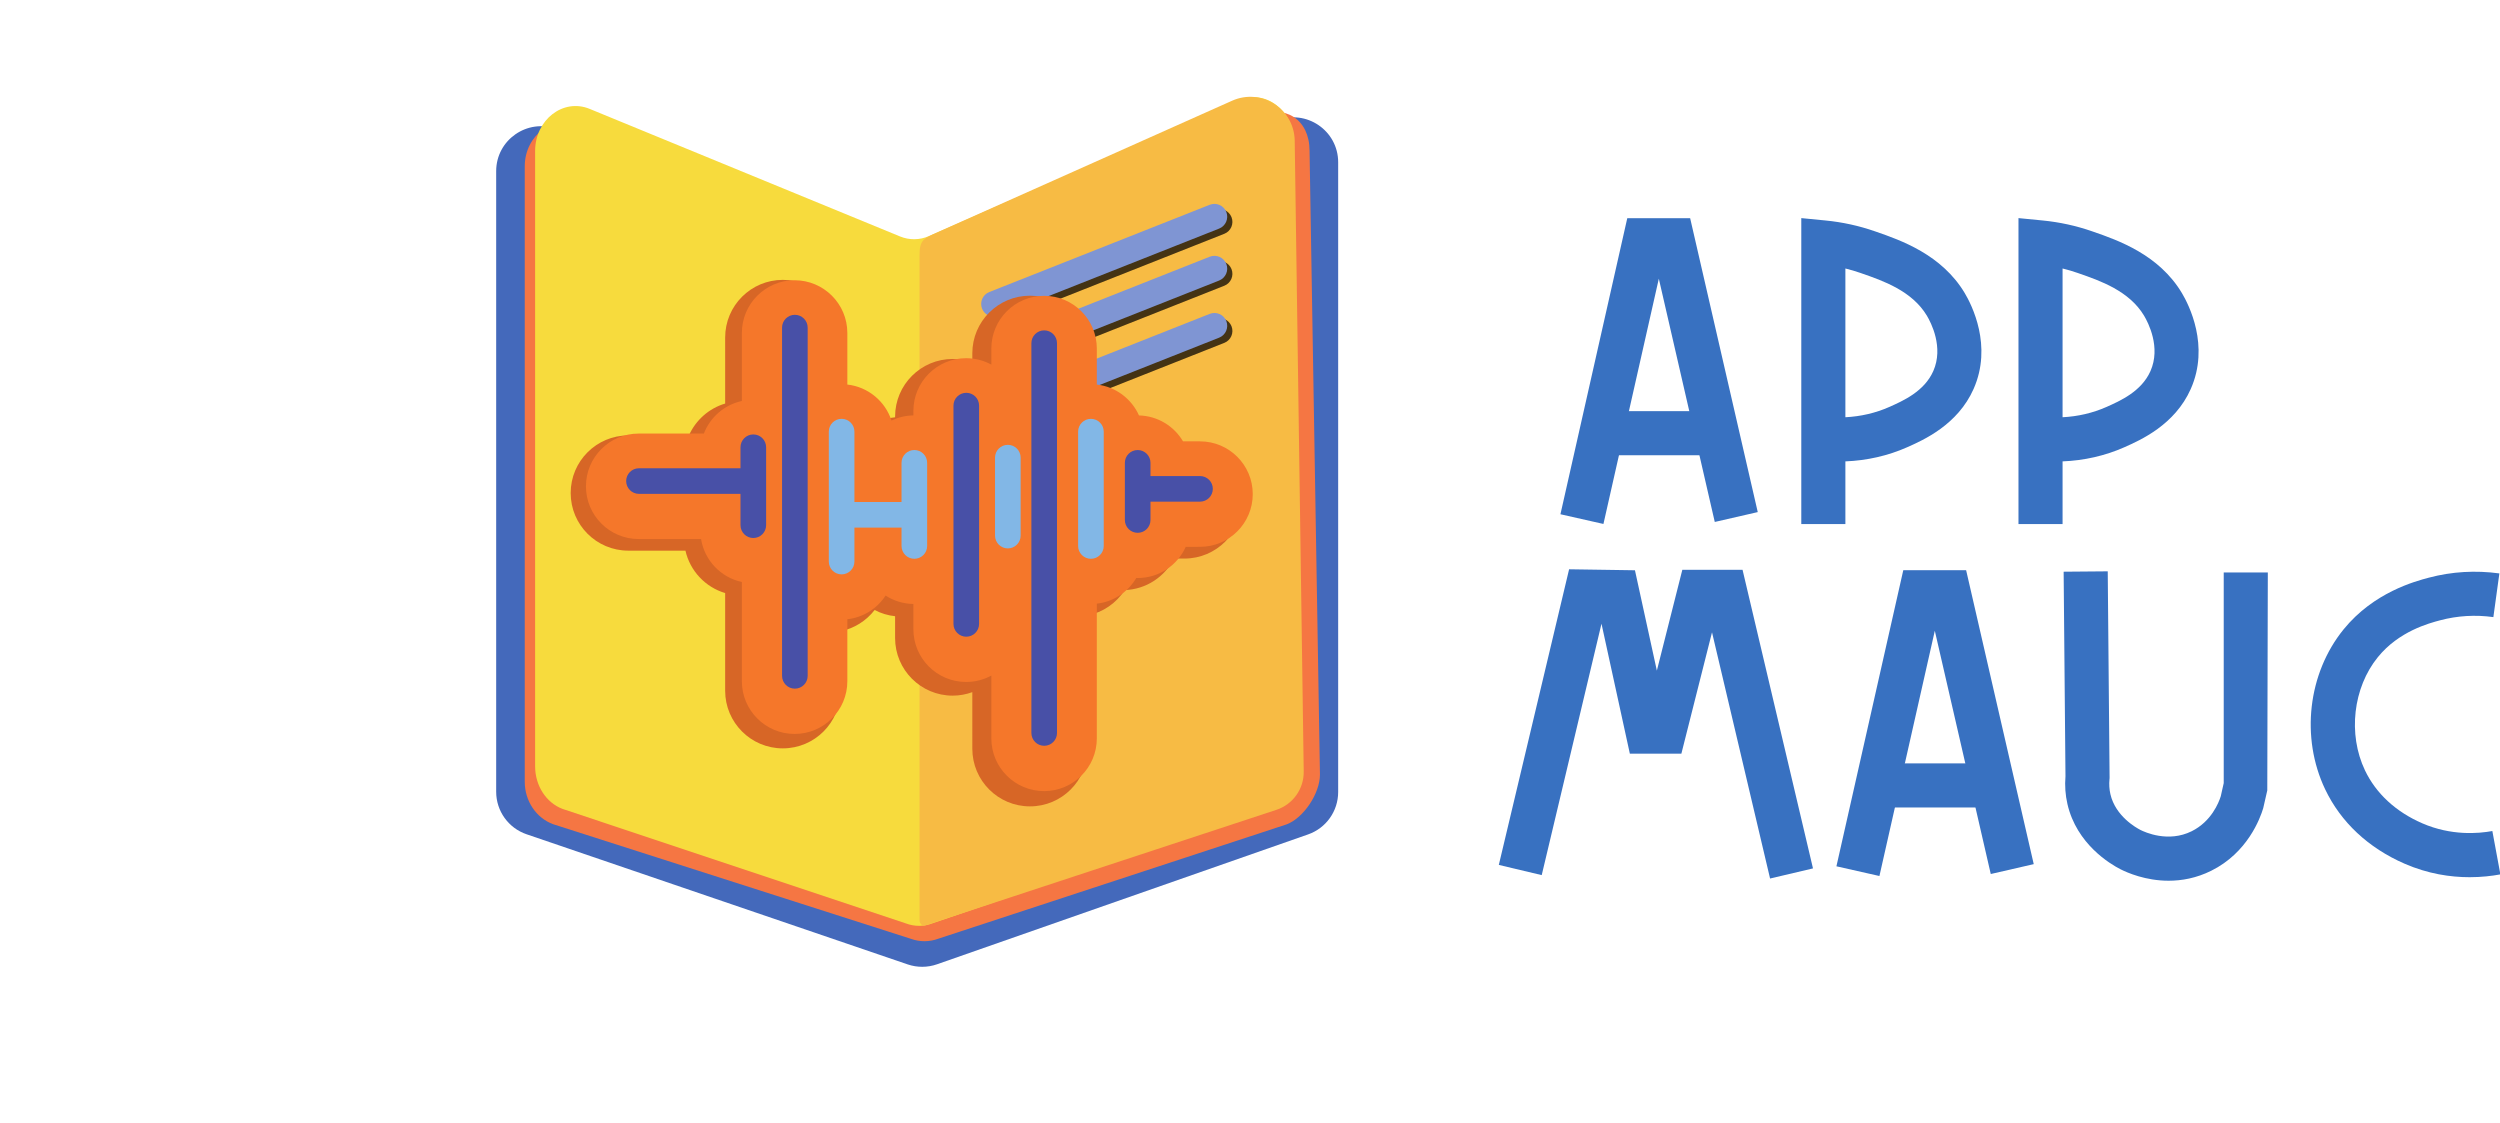 <?xml version="1.0" encoding="UTF-8" standalone="no"?>
<!-- Created with Inkscape (http://www.inkscape.org/) -->

<svg
   width="132.353mm"
   height="59.438mm"
   viewBox="0 0 132.353 59.438"
   version="1.1"
   id="svg1"
   inkscape:export-filename="app-mauc-logo.svg"
   inkscape:export-xdpi="96"
   inkscape:export-ydpi="96"
   sodipodi:docname="app-mauc-logo-1.svg"
   inkscape:version="1.3.2 (091e20e, 2023-11-25, custom)"
   xmlns:inkscape="http://www.inkscape.org/namespaces/inkscape"
   xmlns:sodipodi="http://sodipodi.sourceforge.net/DTD/sodipodi-0.dtd"
   xmlns="http://www.w3.org/2000/svg"
   xmlns:svg="http://www.w3.org/2000/svg">
  <sodipodi:namedview
     id="namedview1"
     pagecolor="#ffffff"
     bordercolor="#000000"
     borderopacity="0.25"
     inkscape:showpageshadow="2"
     inkscape:pageopacity="0.0"
     inkscape:pagecheckerboard="0"
     inkscape:deskcolor="#d1d1d1"
     inkscape:document-units="mm"
     inkscape:zoom="2.3227991"
     inkscape:cx="354.52916"
     inkscape:cy="117.31536"
     inkscape:window-width="1920"
     inkscape:window-height="1017"
     inkscape:window-x="-8"
     inkscape:window-y="-8"
     inkscape:window-maximized="1"
     inkscape:current-layer="layer1" />
  <defs
     id="defs1">
    <clipPath
       clipPathUnits="userSpaceOnUse"
       id="clipPath1106">
      <path
         d="M 0,595.276 H 841.89 V 0 H 0 Z"
         transform="translate(-137.035,-273.121)"
         id="path1106" />
    </clipPath>
    <clipPath
       clipPathUnits="userSpaceOnUse"
       id="clipPath1108">
      <path
         d="M 0,595.276 H 841.89 V 0 H 0 Z"
         transform="translate(-139.658,-274.104)"
         id="path1108" />
    </clipPath>
    <clipPath
       clipPathUnits="userSpaceOnUse"
       id="clipPath1110">
      <path
         d="M 0,595.276 H 841.89 V 0 H 0 Z"
         transform="translate(-140.569,-275.613)"
         id="path1110" />
    </clipPath>
    <clipPath
       clipPathUnits="userSpaceOnUse"
       id="clipPath1112">
      <path
         d="M 0,595.276 H 841.89 V 0 H 0 Z"
         transform="translate(-175.656,-330.039)"
         id="path1112" />
    </clipPath>
    <clipPath
       clipPathUnits="userSpaceOnUse"
       id="clipPath1114">
      <path
         d="M 0,595.276 H 841.89 V 0 H 0 Z"
         transform="translate(-183.485,-323.472)"
         id="path1114" />
    </clipPath>
    <clipPath
       clipPathUnits="userSpaceOnUse"
       id="clipPath1116">
      <path
         d="M 0,595.276 H 841.89 V 0 H 0 Z"
         transform="translate(-183.485,-318.366)"
         id="path1116" />
    </clipPath>
    <clipPath
       clipPathUnits="userSpaceOnUse"
       id="clipPath1118">
      <path
         d="M 0,595.276 H 841.89 V 0 H 0 Z"
         transform="translate(-183.485,-312.751)"
         id="path1118" />
    </clipPath>
    <clipPath
       clipPathUnits="userSpaceOnUse"
       id="clipPath1120">
      <path
         d="M 0,595.276 H 841.89 V 0 H 0 Z"
         transform="translate(-182.974,-323.982)"
         id="path1120" />
    </clipPath>
    <clipPath
       clipPathUnits="userSpaceOnUse"
       id="clipPath1122">
      <path
         d="M 0,595.276 H 841.89 V 0 H 0 Z"
         transform="translate(-182.974,-318.877)"
         id="path1122" />
    </clipPath>
    <clipPath
       clipPathUnits="userSpaceOnUse"
       id="clipPath1124">
      <path
         d="M 0,595.276 H 841.89 V 0 H 0 Z"
         transform="translate(-182.974,-313.261)"
         id="path1124" />
    </clipPath>
    <clipPath
       clipPathUnits="userSpaceOnUse"
       id="clipPath1126">
      <path
         d="M 0,595.276 H 841.89 V 0 H 0 Z"
         transform="translate(-201.691,-311.542)"
         id="path1126" />
    </clipPath>
    <clipPath
       clipPathUnits="userSpaceOnUse"
       id="clipPath1128">
      <path
         d="M 0,595.276 H 841.89 V 0 H 0 Z"
         transform="translate(-203.222,-311.736)"
         id="path1128" />
    </clipPath>
    <clipPath
       clipPathUnits="userSpaceOnUse"
       id="clipPath1130-2">
      <path
         d="M 0,595.276 H 841.89 V 0 H 0 Z"
         transform="translate(-163.404,-287.431)"
         id="path1130-9" />
    </clipPath>
    <clipPath
       clipPathUnits="userSpaceOnUse"
       id="clipPath1132-3">
      <path
         d="M 0,595.276 H 841.89 V 0 H 0 Z"
         transform="translate(-187.908,-281.816)"
         id="path1132-1" />
    </clipPath>
    <clipPath
       clipPathUnits="userSpaceOnUse"
       id="clipPath1134-7">
      <path
         d="M 0,595.276 H 841.89 V 0 H 0 Z"
         transform="translate(-192.502,-300.194)"
         id="path1134-7" />
    </clipPath>
    <clipPath
       clipPathUnits="userSpaceOnUse"
       id="clipPath1136-7">
      <path
         d="M 0,595.276 H 841.89 V 0 H 0 Z"
         transform="translate(-180.25,-292.536)"
         id="path1136-6" />
    </clipPath>
    <clipPath
       clipPathUnits="userSpaceOnUse"
       id="clipPath1138-1">
      <path
         d="M 0,595.276 H 841.89 V 0 H 0 Z"
         transform="translate(-184.334,-301.215)"
         id="path1138-8" />
    </clipPath>
    <clipPath
       clipPathUnits="userSpaceOnUse"
       id="clipPath1140-0">
      <path
         d="M 0,595.276 H 841.89 V 0 H 0 Z"
         transform="translate(-167.998,-298.662)"
         id="path1140-2" />
    </clipPath>
    <clipPath
       clipPathUnits="userSpaceOnUse"
       id="clipPath1142-2">
      <path
         d="M 0,595.276 H 841.89 V 0 H 0 Z"
         transform="translate(-175.145,-300.194)"
         id="path1142-0" />
    </clipPath>
    <clipPath
       clipPathUnits="userSpaceOnUse"
       id="clipPath1144-4">
      <path
         d="M 0,595.276 H 841.89 V 0 H 0 Z"
         transform="translate(-197.097,-302.746)"
         id="path1144-2" />
    </clipPath>
    <clipPath
       clipPathUnits="userSpaceOnUse"
       id="clipPath1146-2">
      <path
         d="M 0,595.276 H 841.89 V 0 H 0 Z"
         transform="translate(-158.809,-306.575)"
         id="path1146-5" />
    </clipPath>
    <clipPath
       clipPathUnits="userSpaceOnUse"
       id="clipPath1148-1">
      <path
         d="M 0,595.276 H 841.89 V 0 H 0 Z"
         transform="translate(-203.223,-305.809)"
         id="path1148-7" />
    </clipPath>
    <clipPath
       clipPathUnits="userSpaceOnUse"
       id="clipPath1150-9">
      <path
         d="M 0,595.276 H 841.89 V 0 H 0 Z"
         transform="translate(-174.124,-303.257)"
         id="path1150-6" />
    </clipPath>
    <clipPath
       clipPathUnits="userSpaceOnUse"
       id="clipPath1152-1">
      <path
         d="M 0,595.276 H 841.89 V 0 H 0 Z"
         transform="translate(-159.32,-302.236)"
         id="path1152-6" />
    </clipPath>
    <clipPath
       clipPathUnits="userSpaceOnUse"
       id="clipPath1154-1">
      <path
         d="M 0,595.276 H 841.89 V 0 H 0 Z"
         transform="translate(-236.627,-302.337)"
         id="path1154-4" />
    </clipPath>
    <clipPath
       clipPathUnits="userSpaceOnUse"
       id="clipPath1156-4">
      <path
         d="M 0,595.276 H 841.89 V 0 H 0 Z"
         id="path1156-8" />
    </clipPath>
    <clipPath
       clipPathUnits="userSpaceOnUse"
       id="clipPath1158-7">
      <path
         d="M 0,595.276 H 841.89 V 0 H 0 Z"
         transform="translate(-255.562,-278.182)"
         id="path1158-1" />
    </clipPath>
    <clipPath
       clipPathUnits="userSpaceOnUse"
       id="clipPath1160-4">
      <path
         d="M 0,595.276 H 841.89 V 0 H 0 Z"
         id="path1160-7" />
    </clipPath>
    <clipPath
       clipPathUnits="userSpaceOnUse"
       id="clipPath1162-9">
      <path
         d="M 0,595.276 H 841.89 V 0 H 0 Z"
         transform="translate(-253.227,-319.864)"
         id="path1162-0" />
    </clipPath>
    <clipPath
       clipPathUnits="userSpaceOnUse"
       id="clipPath1164-2">
      <path
         d="M 0,595.276 H 841.89 V 0 H 0 Z"
         transform="translate(-268.128,-319.864)"
         id="path1164-5" />
    </clipPath>
    <clipPath
       clipPathUnits="userSpaceOnUse"
       id="clipPath1166-4">
      <path
         d="M 0,595.276 H 841.89 V 0 H 0 Z"
         transform="translate(-275.405,-277.858)"
         id="path1166-7" />
    </clipPath>
    <clipPath
       clipPathUnits="userSpaceOnUse"
       id="clipPath1168-9">
      <path
         d="M 0,595.276 H 841.89 V 0 H 0 Z"
         transform="translate(-248.06,-278.01)"
         id="path1168-8" />
    </clipPath>
    <clipPath
       clipPathUnits="userSpaceOnUse"
       id="clipPath1170-5">
      <path
         d="M 0,595.276 H 841.89 V 0 H 0 Z"
         transform="translate(-296.056,-278.1)"
         id="path1170-8" />
    </clipPath>
  </defs>
  <g
     inkscape:label="Camada 1"
     inkscape:groupmode="layer"
     id="layer1"
     transform="translate(15.142,5.477)">
    <path
       id="path1105"
       d="m 0,0 37.433,-12.782 c 0.935,-0.319 1.95,-0.315 2.882,0.011 l 36.448,12.757 c 1.769,0.619 2.953,2.288 2.953,4.162 v 61.858 c 0,3.111 -3.136,5.244 -6.03,4.101 L 39.935,56.773 c -1.01,-0.399 -2.133,-0.411 -3.152,-0.034 L 2.956,69.267 c -2.88,1.067 -5.941,-1.063 -5.941,-4.135 V 4.173 C -2.985,2.287 -1.785,0.609 0,0"
       style="fill:#4469bb;fill-opacity:1;fill-rule:nonzero;stroke:none"
       transform="matrix(0.539,0,0,-0.539,12.735,38.69)"
       clip-path="url(#clipPath1106)" />
    <path
       id="path1107"
       d="m 0,0 35.123,-11.251 c 0.877,-0.319 1.829,-0.315 2.703,0.011 l 34.199,11.226 c 1.659,0.619 3.281,3.026 3.281,4.899 l -1.021,61.26 c 0,3.112 -2.432,4.594 -5.147,3.451 L 37.47,56.262 C 36.522,55.863 35.469,55.851 34.513,56.228 L 2.774,68.757 C 0.072,69.824 -2.8,67.693 -2.8,64.622 V 4.173 C -2.8,2.287 -1.675,0.609 0,0"
       style="fill:#f57643;fill-opacity:1;fill-rule:nonzero;stroke:none"
       transform="matrix(0.539,0,0,-0.539,14.148,38.16)"
       clip-path="url(#clipPath1108)" />
    <path
       id="path1109"
       d="m 0,0 33.736,-11.251 c 0.843,-0.319 1.757,-0.315 2.597,0.011 l 32.849,11.226 c 1.593,0.619 2.661,2.288 2.661,4.162 v 61.347 c 0,3.112 -2.826,5.244 -5.434,4.101 L 35.991,56.262 C 35.08,55.863 34.069,55.851 33.15,56.228 L 2.664,68.757 C 0.069,69.824 -2.69,67.693 -2.69,64.622 V 4.173 C -2.69,2.287 -1.609,0.609 0,0"
       style="fill:#f7db3d;fill-opacity:1;fill-rule:nonzero;stroke:none"
       transform="matrix(0.539,0,0,-0.539,14.638,37.347)"
       clip-path="url(#clipPath1110)" />
    <path
       id="path1111"
       d="m 0,0 v -65.344 c 0,-0.267 0.256,-0.593 0.51,-0.51 l 34.529,11.364 c 1.628,0.528 2.721,2.055 2.697,3.766 l -0.885,61.961 c -0.045,3.138 -3.285,5.206 -6.15,3.927 L 1.854,2.281 C 0.449,1.653 0,1.539 0,0"
       style="fill:#f7bb44;fill-opacity:1;fill-rule:nonzero;stroke:none"
       transform="matrix(0.539,0,0,-0.539,33.539,8.029)"
       clip-path="url(#clipPath1112)" />
    <path
       id="path1113"
       d="m 0,0 c -0.501,0 -0.974,0.302 -1.17,0.795 -0.255,0.646 0.061,1.377 0.707,1.633 l 21.65,8.569 c 0.646,0.256 1.377,-0.06 1.632,-0.706 0.256,-0.646 -0.06,-1.377 -0.706,-1.632 L 0.463,0.089 C 0.311,0.029 0.154,0 0,0"
       style="fill:#443314;fill-opacity:1;fill-rule:nonzero;stroke:none"
       transform="matrix(0.539,0,0,-0.539,37.756,11.567)"
       clip-path="url(#clipPath1114)" />
    <path
       id="path1115"
       d="m 0,0 c -0.501,0 -0.974,0.302 -1.17,0.795 -0.255,0.646 0.061,1.377 0.707,1.633 l 21.65,8.569 c 0.646,0.255 1.377,-0.06 1.632,-0.706 0.256,-0.646 -0.06,-1.377 -0.706,-1.632 L 0.463,0.089 C 0.311,0.029 0.154,0 0,0"
       style="fill:#443314;fill-opacity:1;fill-rule:nonzero;stroke:none"
       transform="matrix(0.539,0,0,-0.539,37.756,14.317)"
       clip-path="url(#clipPath1116)" />
    <path
       id="path1117"
       d="m 0,0 c -0.501,0 -0.974,0.302 -1.17,0.795 -0.255,0.646 0.061,1.377 0.707,1.633 l 21.65,8.569 c 0.646,0.256 1.377,-0.06 1.632,-0.706 0.256,-0.646 -0.06,-1.377 -0.706,-1.632 L 0.463,0.089 C 0.311,0.029 0.154,0 0,0"
       style="fill:#443314;fill-opacity:1;fill-rule:nonzero;stroke:none"
       transform="matrix(0.539,0,0,-0.539,37.756,17.342)"
       clip-path="url(#clipPath1118)" />
    <path
       id="path1119"
       d="m 0,0 c -0.501,0 -0.974,0.302 -1.17,0.795 -0.255,0.646 0.061,1.377 0.707,1.633 l 21.65,8.569 c 0.646,0.255 1.377,-0.06 1.633,-0.706 C 23.076,9.645 22.759,8.914 22.114,8.659 L 0.462,0.089 C 0.311,0.029 0.154,0 0,0"
       style="fill:#7f95d3;fill-opacity:1;fill-rule:nonzero;stroke:none"
       transform="matrix(0.539,0,0,-0.539,37.481,11.292)"
       clip-path="url(#clipPath1120)" />
    <path
       id="path1121"
       d="m 0,0 c -0.501,0 -0.974,0.302 -1.17,0.795 -0.255,0.646 0.061,1.377 0.707,1.633 l 21.65,8.569 c 0.646,0.256 1.377,-0.06 1.633,-0.706 C 23.076,9.645 22.759,8.914 22.114,8.659 L 0.462,0.089 C 0.311,0.029 0.154,0 0,0"
       style="fill:#7f95d3;fill-opacity:1;fill-rule:nonzero;stroke:none"
       transform="matrix(0.539,0,0,-0.539,37.481,14.042)"
       clip-path="url(#clipPath1122)" />
    <path
       id="path1123"
       d="m 0,0 c -0.501,0 -0.974,0.302 -1.17,0.795 -0.255,0.646 0.061,1.377 0.707,1.633 l 21.65,8.569 c 0.646,0.255 1.377,-0.06 1.633,-0.706 C 23.076,9.645 22.759,8.914 22.114,8.659 L 0.462,0.089 C 0.311,0.029 0.154,0 0,0"
       style="fill:#7f95d3;fill-opacity:1;fill-rule:nonzero;stroke:none"
       transform="matrix(0.539,0,0,-0.539,37.481,17.067)"
       clip-path="url(#clipPath1124)" />
    <path
       id="path1125"
       d="m 0,0 h -1.319 c -0.922,1.423 -2.463,2.406 -4.244,2.564 -0.77,1.538 -2.215,2.678 -3.95,3.022 v 3.255 c 0,3.126 -2.534,5.659 -5.66,5.659 -3.126,0 -5.66,-2.533 -5.66,-5.659 V 7.942 c -0.602,0.219 -1.249,0.344 -1.927,0.344 -3.126,0 -5.659,-2.534 -5.659,-5.659 v -0.07 c -0.444,-0.047 -0.869,-0.15 -1.276,-0.293 -0.724,1.69 -2.248,2.956 -4.095,3.323 v 4.807 c 0,3.126 -2.534,5.66 -5.66,5.66 -3.126,0 -5.66,-2.534 -5.66,-5.66 V 3.907 c -1.594,-0.474 -2.891,-1.63 -3.558,-3.13 h -5.955 c -3.126,0 -5.66,-2.534 -5.66,-5.66 0,-3.126 2.534,-5.659 5.66,-5.659 h 5.612 c 0.453,-1.995 1.957,-3.588 3.901,-4.166 v -9.595 c 0,-3.126 2.534,-5.66 5.66,-5.66 3.126,0 5.66,2.534 5.66,5.66 v 5.843 c 1.36,0.271 2.541,1.03 3.361,2.086 0.613,-0.32 1.29,-0.533 2.01,-0.609 v -2.142 c 0,-3.125 2.533,-5.659 5.659,-5.659 0.678,0 1.325,0.125 1.927,0.343 V -30 c 0,-3.126 2.534,-5.66 5.66,-5.66 3.126,0 5.66,2.534 5.66,5.66 v 13.094 c 1.528,0.304 2.832,1.224 3.648,2.49 2.119,0.075 3.938,1.312 4.842,3.097 H 0 c 3.126,0 5.66,2.534 5.66,5.659 C 5.66,-2.534 3.126,0 0,0"
       style="fill:#d76626;fill-opacity:1;fill-rule:nonzero;stroke:none"
       transform="matrix(0.539,0,0,-0.539,47.563,17.993)"
       clip-path="url(#clipPath1126)" />
    <path
       id="path1127"
       d="m 0,0 h -1.667 c -0.88,1.49 -2.481,2.499 -4.326,2.546 -0.732,1.638 -2.287,2.825 -4.142,3.034 v 3.534 c 0,2.861 -2.319,5.18 -5.18,5.18 -2.861,0 -5.18,-2.319 -5.18,-5.18 V 7.537 c -0.736,0.402 -1.58,0.631 -2.477,0.631 -2.861,0 -5.18,-2.319 -5.18,-5.18 v -0.44 c -0.77,-0.011 -1.497,-0.192 -2.15,-0.503 -0.619,1.893 -2.298,3.306 -4.337,3.535 v 5.065 c 0,2.861 -2.319,5.18 -5.18,5.18 -2.861,0 -5.18,-2.319 -5.18,-5.18 v -6.68 c -1.716,-0.37 -3.113,-1.591 -3.733,-3.199 h -6.402 c -2.86,0 -5.179,-2.319 -5.179,-5.18 0,-2.861 2.319,-5.18 5.179,-5.18 h 6.126 c 0.343,-2.101 1.945,-3.776 4.009,-4.221 v -9.743 c 0,-2.861 2.319,-5.18 5.18,-5.18 2.861,0 5.18,2.319 5.18,5.18 v 6.086 c 1.575,0.178 2.934,1.061 3.757,2.326 0.789,-0.51 1.724,-0.811 2.73,-0.825 v -2.482 c 0,-2.861 2.319,-5.18 5.18,-5.18 0.897,0 1.741,0.229 2.477,0.631 v -6.171 c 0,-2.861 2.319,-5.18 5.18,-5.18 2.861,0 5.18,2.319 5.18,5.18 v 13.233 c 1.655,0.186 3.071,1.153 3.877,2.524 0.044,-10e-4 0.088,-0.007 0.132,-0.007 2.106,0 3.915,1.259 4.725,3.063 H 0 c 2.861,0 5.18,2.319 5.18,5.18 C 5.18,-2.319 2.861,0 0,0"
       style="fill:#f5772a;fill-opacity:1;fill-rule:nonzero;stroke:none"
       transform="matrix(0.539,0,0,-0.539,48.388,17.889)"
       clip-path="url(#clipPath1128)" />
    <path
       id="path1129-6"
       d="m 0,0 c -0.695,0 -1.258,0.563 -1.258,1.258 v 34.203 c 0,0.695 0.563,1.258 1.258,1.258 0.695,0 1.258,-0.563 1.258,-1.258 V 1.258 C 1.258,0.563 0.695,0 0,0"
       style="fill:#4850a7;fill-opacity:1;fill-rule:nonzero;stroke:none"
       transform="matrix(0.539,0,0,-0.539,26.939,30.981)"
       clip-path="url(#clipPath1130-2)" />
    <path
       id="path1131-3"
       d="m 0,0 c -0.695,0 -1.258,0.563 -1.258,1.258 v 38.287 c 0,0.695 0.563,1.258 1.258,1.258 0.695,0 1.258,-0.563 1.258,-1.258 V 1.258 C 1.258,0.563 0.695,0 0,0"
       style="fill:#4850a7;fill-opacity:1;fill-rule:nonzero;stroke:none"
       transform="matrix(0.539,0,0,-0.539,40.139,34.006)"
       clip-path="url(#clipPath1132-3)" />
    <path
       id="path1133-2"
       d="m 0,0 c -0.695,0 -1.258,0.563 -1.258,1.258 v 11.231 c 0,0.694 0.563,1.257 1.258,1.257 0.695,0 1.258,-0.563 1.258,-1.257 V 1.258 C 1.258,0.563 0.695,0 0,0"
       style="fill:#82b7e6;fill-opacity:1;fill-rule:nonzero;stroke:none"
       transform="matrix(0.539,0,0,-0.539,42.613,24.106)"
       clip-path="url(#clipPath1134-7)" />
    <path
       id="path1135-7"
       d="m 0,0 c -0.695,0 -1.258,0.563 -1.258,1.258 v 21.441 c 0,0.694 0.563,1.257 1.258,1.257 0.695,0 1.258,-0.563 1.258,-1.257 V 1.258 C 1.258,0.563 0.695,0 0,0"
       style="fill:#4850a7;fill-opacity:1;fill-rule:nonzero;stroke:none"
       transform="matrix(0.539,0,0,-0.539,36.014,28.231)"
       clip-path="url(#clipPath1136-7)" />
    <path
       id="path1137-3"
       d="m 0,0 c -0.695,0 -1.258,0.563 -1.258,1.258 v 7.657 c 0,0.695 0.563,1.258 1.258,1.258 0.695,0 1.258,-0.563 1.258,-1.258 V 1.258 C 1.258,0.563 0.695,0 0,0"
       style="fill:#82b7e6;fill-opacity:1;fill-rule:nonzero;stroke:none"
       transform="matrix(0.539,0,0,-0.539,38.214,23.556)"
       clip-path="url(#clipPath1138-1)" />
    <path
       id="path1139-1"
       d="M 0,0 C -0.695,0 -1.258,0.563 -1.258,1.258 V 14.02 c 0,0.695 0.563,1.258 1.258,1.258 0.695,0 1.258,-0.563 1.258,-1.258 V 1.258 C 1.258,0.563 0.695,0 0,0"
       style="fill:#82b7e6;fill-opacity:1;fill-rule:nonzero;stroke:none"
       transform="matrix(0.539,0,0,-0.539,29.414,24.931)"
       clip-path="url(#clipPath1140-0)" />
    <path
       id="path1141-7"
       d="m 0,0 c -0.695,0 -1.258,0.563 -1.258,1.258 v 8.168 c 0,0.695 0.563,1.258 1.258,1.258 0.695,0 1.258,-0.563 1.258,-1.258 V 1.258 C 1.258,0.563 0.695,0 0,0"
       style="fill:#82b7e6;fill-opacity:1;fill-rule:nonzero;stroke:none"
       transform="matrix(0.539,0,0,-0.539,33.264,24.106)"
       clip-path="url(#clipPath1142-2)" />
    <path
       id="path1143-3"
       d="m 0,0 c -0.695,0 -1.258,0.563 -1.258,1.258 v 5.616 c 0,0.694 0.563,1.257 1.258,1.257 0.695,0 1.258,-0.563 1.258,-1.257 V 1.258 C 1.258,0.563 0.695,0 0,0"
       style="fill:#4850a7;fill-opacity:1;fill-rule:nonzero;stroke:none"
       transform="matrix(0.539,0,0,-0.539,45.088,22.731)"
       clip-path="url(#clipPath1144-4)" />
    <path
       id="path1145-9"
       d="m 0,0 h -10.721 c -0.694,0 -1.257,0.563 -1.257,1.258 0,0.694 0.563,1.257 1.257,1.257 L 0,2.515 C 0.695,2.515 1.258,1.952 1.258,1.258 1.258,0.563 0.695,0 0,0"
       style="fill:#4850a7;fill-opacity:1;fill-rule:nonzero;stroke:none"
       transform="matrix(0.539,0,0,-0.539,24.464,20.669)"
       clip-path="url(#clipPath1146-2)" />
    <path
       id="path1147-2"
       d="m 0,0 h -5.616 c -0.694,0 -1.257,0.563 -1.257,1.258 0,0.694 0.563,1.257 1.257,1.257 L 0,2.515 C 0.695,2.515 1.258,1.952 1.258,1.258 1.258,0.563 0.695,0 0,0"
       style="fill:#4850a7;fill-opacity:1;fill-rule:nonzero;stroke:none"
       transform="matrix(0.539,0,0,-0.539,48.388,21.081)"
       clip-path="url(#clipPath1148-1)" />
    <path
       id="path1149-9"
       d="m 0,0 h -5.615 c -0.695,0 -1.258,0.563 -1.258,1.258 0,0.694 0.563,1.257 1.258,1.257 L 0,2.515 C 0.695,2.515 1.258,1.952 1.258,1.258 1.258,0.563 0.695,0 0,0"
       style="fill:#82b7e6;fill-opacity:1;fill-rule:nonzero;stroke:none"
       transform="matrix(0.539,0,0,-0.539,32.714,22.456)"
       clip-path="url(#clipPath1150-9)" />
    <path
       id="path1151-8"
       d="m 0,0 c -0.695,0 -1.258,0.563 -1.258,1.258 v 7.657 c 0,0.695 0.563,1.258 1.258,1.258 0.695,0 1.258,-0.563 1.258,-1.258 V 1.258 C 1.258,0.563 0.695,0 0,0"
       style="fill:#4850a7;fill-opacity:1;fill-rule:nonzero;stroke:none"
       transform="matrix(0.539,0,0,-0.539,24.739,23.006)"
       clip-path="url(#clipPath1152-1)" />
    <path
       id="path1153-5"
       d="M 0,0 -2.949,0.666 1.635,20.97 H 5.946 L 10.582,0.814 7.635,0.137 3.798,16.819 Z"
       style="fill:#3871c1;fill-opacity:1;fill-rule:nonzero;stroke:none"
       transform="matrix(0.772,0,0,-0.772,69.746,22.262)"
       clip-path="url(#clipPath1154-1)" />
    <path
       id="path1155-7"
       d="m 244.075,306.9 h -7.166 v 3.024 h 7.166 z"
       style="fill:#3871c1;fill-opacity:1;fill-rule:nonzero;stroke:none"
       transform="matrix(0.772,0,0,-0.772,-112.841,255.551)"
       clip-path="url(#clipPath1156-4)" />
    <path
       id="path1157-1"
       d="M 0,0 -2.949,0.666 1.636,20.97 h 4.31 L 10.582,0.814 7.635,0.137 3.798,16.818 Z"
       style="fill:#3871c1;fill-opacity:1;fill-rule:nonzero;stroke:none"
       transform="matrix(0.772,0,0,-0.772,84.357,40.9)"
       clip-path="url(#clipPath1158-7)" />
    <path
       id="path1159-4"
       d="m 263.009,282.745 h -7.166 v 3.024 h 7.166 z"
       style="fill:#3871c1;fill-opacity:1;fill-rule:nonzero;stroke:none"
       transform="matrix(0.772,0,0,-0.772,-112.841,255.551)"
       clip-path="url(#clipPath1160-4)" />
    <path
       id="path1161-9"
       d="m 0,0 v -10.201 c 1.05,0.052 2.078,0.292 3.001,0.701 0.959,0.426 2.408,1.067 3.027,2.465 0.722,1.63 -0.153,3.318 -0.438,3.796 -1.017,1.703 -3.013,2.397 -4.471,2.903 l -0.09,0.032 C 0.692,-0.187 0.349,-0.086 0,0 M 0,-17.527 H -3.024 V 3.455 l 1.66,-0.163 C -0.203,3.179 0.936,2.929 2.022,2.551 L 2.111,2.52 C 3.792,1.936 6.605,0.959 8.186,-1.69 8.66,-2.484 10.103,-5.303 8.792,-8.26 7.7,-10.724 5.354,-11.764 4.226,-12.263 2.922,-12.842 1.471,-13.172 0,-13.228 Z"
       style="fill:#3871c1;fill-opacity:1;fill-rule:nonzero;stroke:none"
       transform="matrix(0.772,0,0,-0.772,82.555,8.737)"
       clip-path="url(#clipPath1162-9)" />
    <path
       id="path1163-4"
       d="m 0,0 v -10.201 c 1.05,0.052 2.077,0.292 3,0.701 0.96,0.426 2.409,1.068 3.028,2.465 0.722,1.63 -0.153,3.318 -0.438,3.796 -1.017,1.703 -3.013,2.397 -4.471,2.903 l -0.09,0.032 C 0.692,-0.187 0.349,-0.086 0,0 M 0,-17.527 H -3.024 V 3.455 l 1.66,-0.163 C -0.203,3.179 0.936,2.929 2.022,2.551 L 2.111,2.52 C 3.792,1.936 6.605,0.959 8.186,-1.69 8.66,-2.484 10.102,-5.302 8.792,-8.26 7.7,-10.724 5.354,-11.764 4.226,-12.263 2.921,-12.842 1.471,-13.172 0,-13.228 Z"
       style="fill:#3871c1;fill-opacity:1;fill-rule:nonzero;stroke:none"
       transform="matrix(0.772,0,0,-0.772,94.053,8.737)"
       clip-path="url(#clipPath1164-2)" />
    <path
       id="path1165-4"
       d="M 0,0 C -1.578,0 -2.829,0.547 -3.305,0.789 -3.998,1.142 -6.308,2.508 -6.94,5.26 -7.083,5.878 -7.127,6.519 -7.074,7.164 L -7.2,21.192 -4.176,21.218 -4.049,7.038 -4.057,6.959 C -4.09,6.61 -4.069,6.265 -3.993,5.936 -3.646,4.423 -2.216,3.627 -1.933,3.483 -1.628,3.329 -0.028,2.595 1.58,3.394 2.927,4.063 3.435,5.347 3.575,5.793 L 3.778,6.695 V 21.142 H 6.802 L 6.765,6.194 6.486,4.974 C 6.279,4.28 5.412,1.921 2.925,0.686 1.899,0.176 0.897,0 0,0"
       style="fill:#3871c1;fill-opacity:1;fill-rule:nonzero;stroke:none"
       transform="matrix(0.772,0,0,-0.772,99.668,41.15)"
       clip-path="url(#clipPath1166-4)" />
    <path
       id="path1167-0"
       d="m 0,0 -3.982,16.884 -2.101,-8.32 h -3.534 l -1.944,8.91 -4.099,-17.24 -2.942,0.7 4.82,20.273 4.516,-0.068 1.502,-6.882 1.747,6.916 h 4.129 L 2.943,0.694 Z"
       style="fill:#3871c1;fill-opacity:1;fill-rule:nonzero;stroke:none"
       transform="matrix(0.772,0,0,-0.772,78.568,41.033)"
       clip-path="url(#clipPath1168-9)" />
    <path
       id="path1169-1"
       d="m 0,0 c -1.311,0 -2.852,0.224 -4.465,0.928 -2.487,1.084 -4.369,2.847 -5.443,5.101 -1.69,3.547 -1.181,7.956 1.267,10.968 2.067,2.543 4.913,3.297 5.848,3.545 1.572,0.416 3.198,0.513 4.833,0.29 L 1.628,17.836 C 0.391,18.007 -0.835,17.933 -2.018,17.619 -2.792,17.414 -4.848,16.869 -6.294,15.09 -7.995,12.998 -8.358,9.806 -7.178,7.329 -6.423,5.743 -5.067,4.488 -3.257,3.7 -1.26,2.829 0.617,2.991 1.558,3.167 L 2.109,0.193 C 1.516,0.083 0.801,0 0,0"
       style="fill:#3871c1;fill-opacity:1;fill-rule:nonzero;stroke:none"
       transform="matrix(0.772,0,0,-0.772,115.603,40.963)"
       clip-path="url(#clipPath1170-5)" />
  </g>
</svg>

